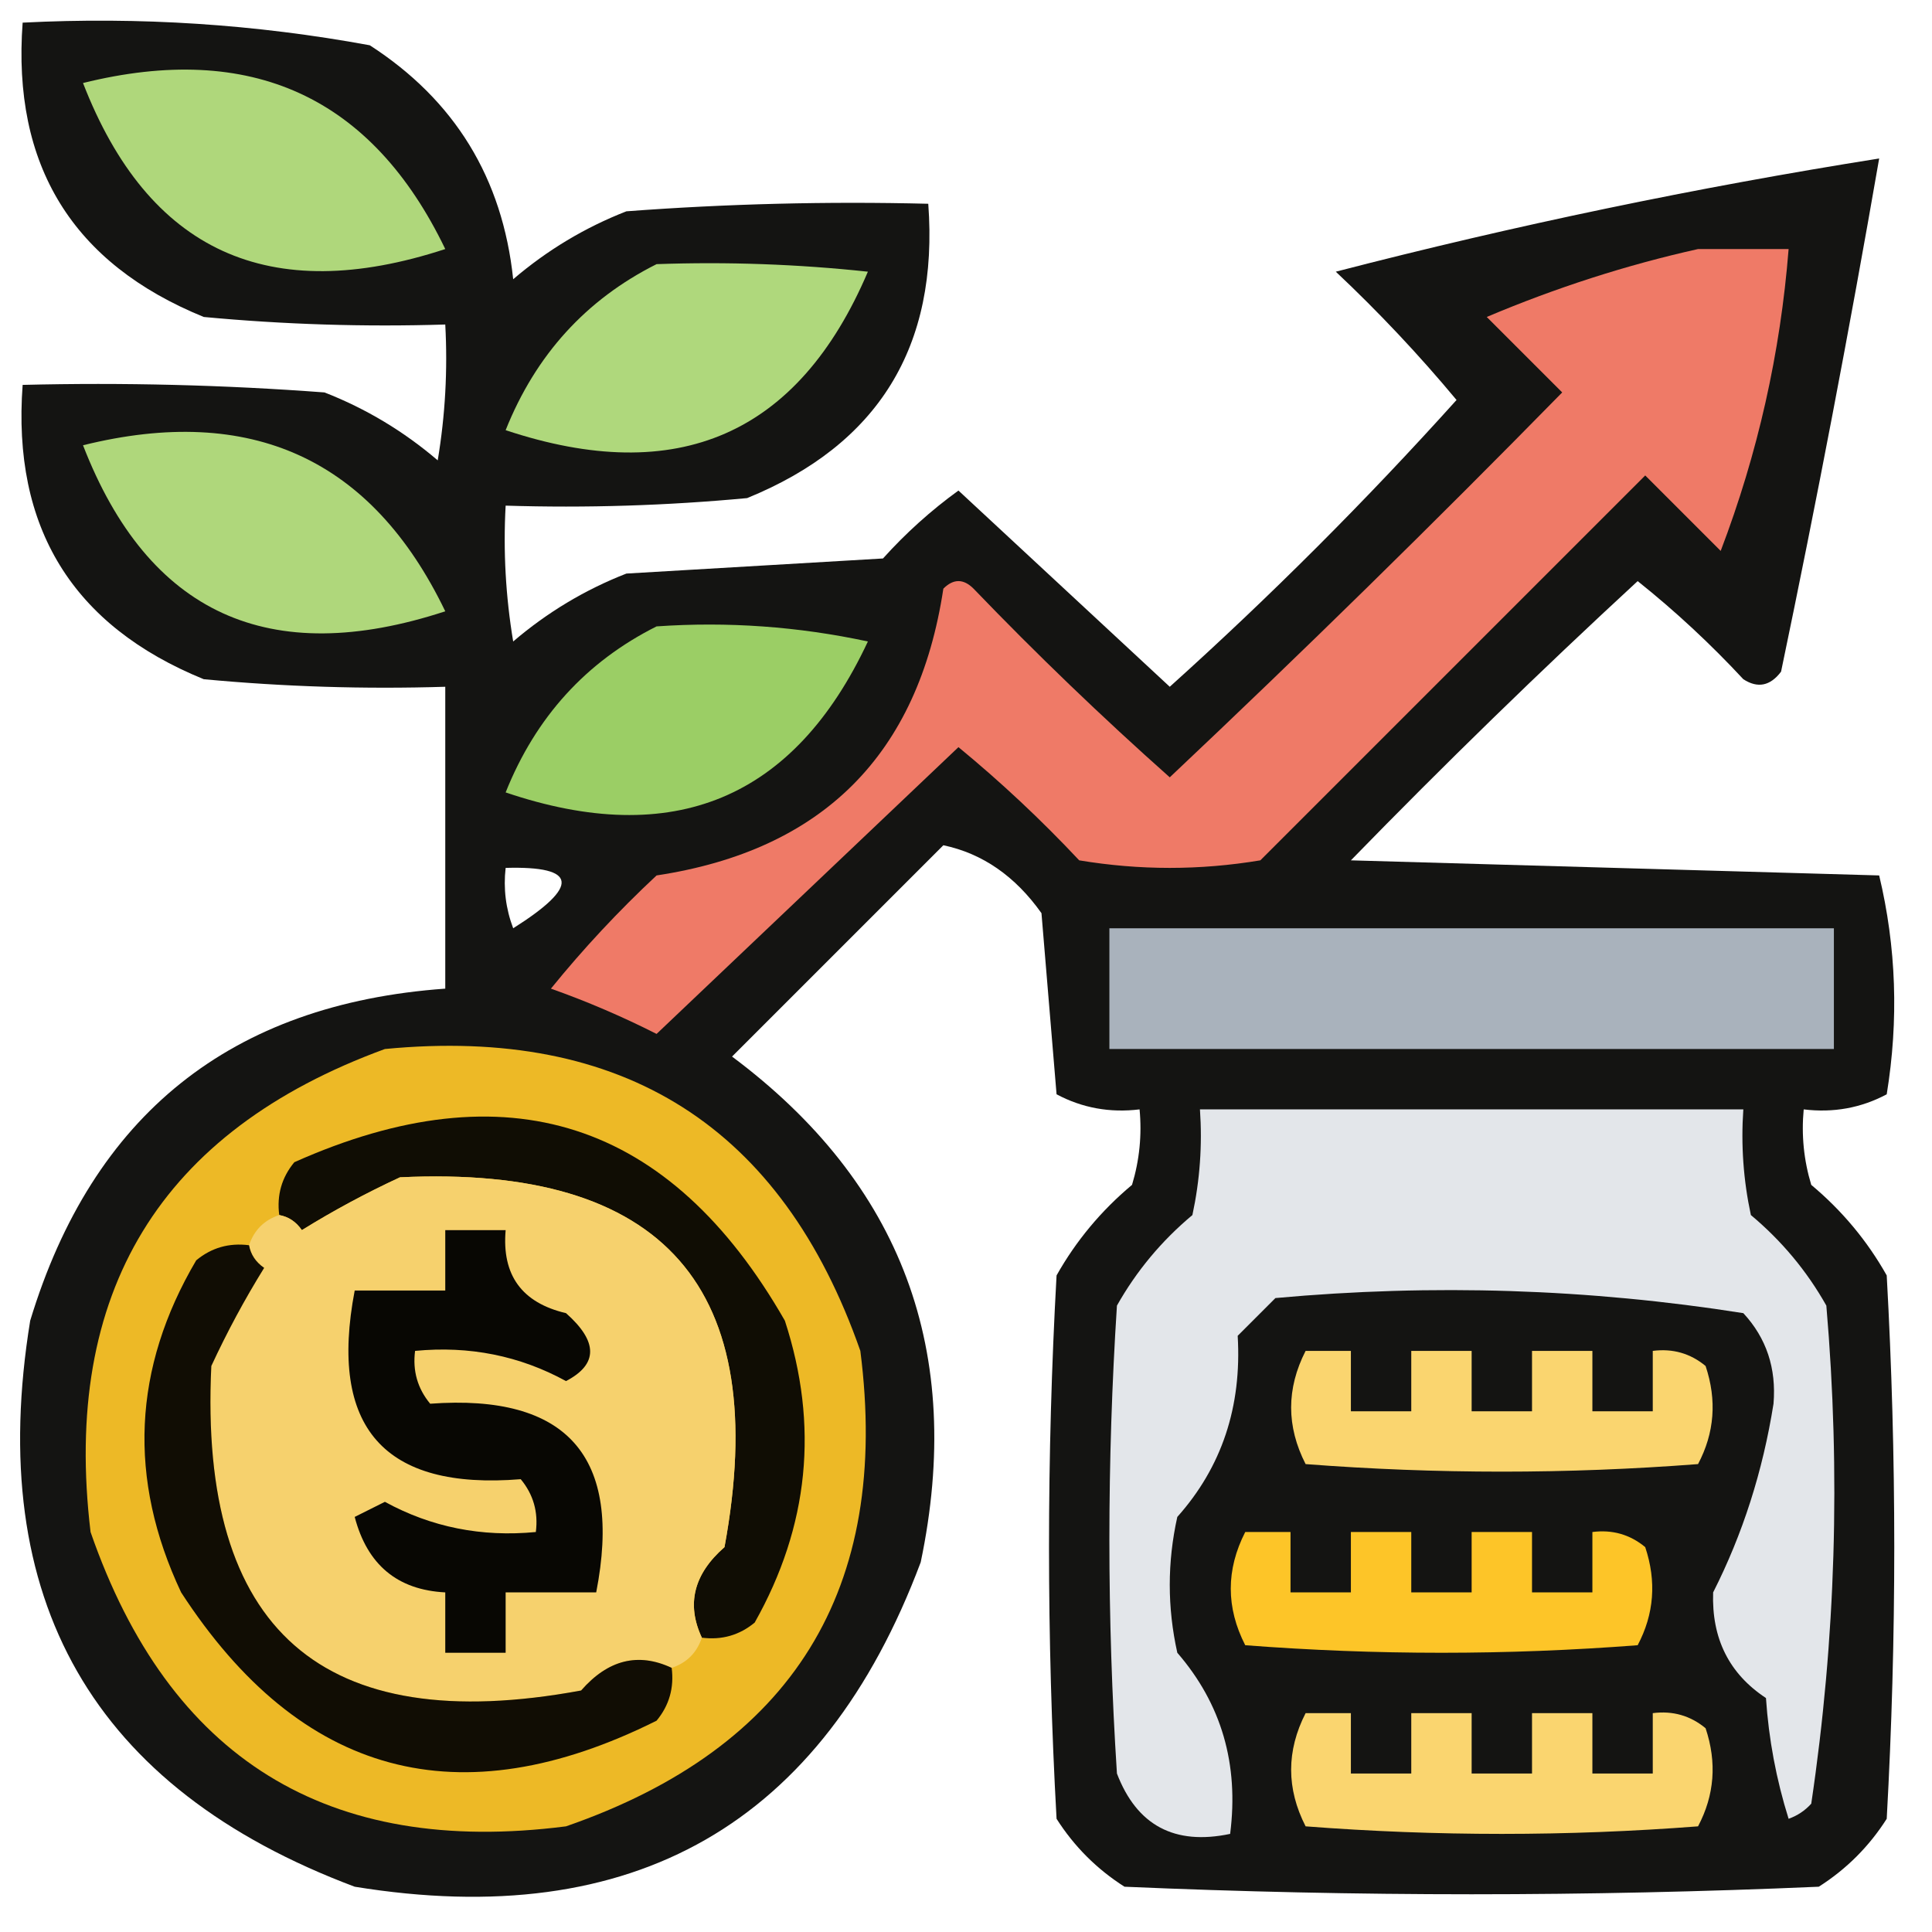 <?xml version="1.0" encoding="UTF-8"?>
<!DOCTYPE svg PUBLIC "-//W3C//DTD SVG 1.1//EN" "http://www.w3.org/Graphics/SVG/1.1/DTD/svg11.dtd">
<svg xmlns="http://www.w3.org/2000/svg" version="1.1" width="128px" height="128px" style="shape-rendering:geometricPrecision; text-rendering:geometricPrecision; image-rendering:optimizeQuality; fill-rule:evenodd; clip-rule:evenodd" xmlns:xlink="http://www.w3.org/1999/xlink">
<g><path style="opacity:0.929" fill="#030301" d="M 1.5,1.5 C 9.253,1.104 16.92,1.604 24.5,3C 30.129,6.635 33.295,11.801 34,18.5C 36.258,16.57 38.758,15.07 41.5,14C 48.158,13.5 54.825,13.334 61.5,13.5C 62.2,22.954 58.2,29.454 49.5,33C 44.177,33.499 38.844,33.666 33.5,33.5C 33.335,36.518 33.502,39.518 34,42.5C 36.258,40.57 38.758,39.07 41.5,38C 47.167,37.667 52.833,37.333 58.5,37C 60.017,35.315 61.684,33.815 63.5,32.5C 68.167,36.833 72.833,41.167 77.5,45.5C 84.167,39.5 90.5,33.167 96.5,26.5C 94.016,23.516 91.35,20.682 88.5,18C 100.37,14.926 112.37,12.426 124.5,10.5C 122.529,21.858 120.362,33.191 118,44.5C 117.282,45.451 116.449,45.617 115.5,45C 113.317,42.65 110.984,40.483 108.5,38.5C 102.014,44.485 95.681,50.652 89.5,57C 101.167,57.333 112.833,57.667 124.5,58C 125.635,62.748 125.802,67.581 125,72.5C 123.301,73.406 121.467,73.739 119.5,73.5C 119.34,75.199 119.506,76.866 120,78.5C 122.043,80.208 123.71,82.208 125,84.5C 125.667,96.5 125.667,108.5 125,120.5C 123.833,122.333 122.333,123.833 120.5,125C 105.167,125.667 89.833,125.667 74.5,125C 72.667,123.833 71.167,122.333 70,120.5C 69.333,108.5 69.333,96.5 70,84.5C 71.29,82.208 72.957,80.208 75,78.5C 75.493,76.866 75.66,75.199 75.5,73.5C 73.533,73.739 71.7,73.406 70,72.5C 69.667,68.5 69.333,64.5 69,60.5C 67.26,58.047 65.093,56.547 62.5,56C 57.833,60.667 53.167,65.333 48.5,70C 59.749,78.403 63.916,89.57 61,103.5C 54.491,120.844 41.991,128.011 23.5,125C 6.156,118.491 -1.011,105.991 2,87.5C 6.139,73.851 15.305,66.518 29.5,65.5C 29.5,58.833 29.5,52.167 29.5,45.5C 24.156,45.666 18.823,45.499 13.5,45C 4.8,41.454 0.8,34.954 1.5,25.5C 8.175,25.334 14.842,25.5 21.5,26C 24.242,27.07 26.742,28.57 29,30.5C 29.498,27.518 29.665,24.518 29.5,21.5C 24.156,21.666 18.823,21.499 13.5,21C 4.8,17.454 0.8,10.954 1.5,1.5 Z M 33.5,57.5 C 38.272,57.367 38.438,58.7 34,61.5C 33.51,60.207 33.343,58.873 33.5,57.5 Z"/></g>
<g><path style="opacity:1" fill="#afd77b" d="M 5.5,5.5 C 16.639,2.741 24.639,6.407 29.5,16.5C 17.825,20.324 9.825,16.657 5.5,5.5 Z"/></g>
<g><path style="opacity:1" fill="#ef7a67" d="M 112.5,16.5 C 114.5,16.5 116.5,16.5 118.5,16.5C 117.956,23.388 116.456,30.055 114,36.5C 112.333,34.833 110.667,33.167 109,31.5C 100.5,40 92,48.5 83.5,57C 79.5,57.667 75.5,57.667 71.5,57C 68.984,54.317 66.317,51.817 63.5,49.5C 56.833,55.833 50.167,62.167 43.5,68.5C 41.227,67.349 38.894,66.349 36.5,65.5C 38.65,62.849 40.983,60.349 43.5,58C 54.5,56.333 60.833,50 62.5,39C 63.167,38.333 63.833,38.333 64.5,39C 68.682,43.349 73.015,47.515 77.5,51.5C 86.319,43.181 94.986,34.681 103.5,26C 101.833,24.333 100.167,22.667 98.5,21C 103.1,19.055 107.766,17.555 112.5,16.5 Z"/></g>
<g><path style="opacity:1" fill="#afd87c" d="M 43.5,17.5 C 48.178,17.334 52.845,17.501 57.5,18C 52.901,28.793 44.901,32.292 33.5,28.5C 35.493,23.511 38.827,19.845 43.5,17.5 Z"/></g>
<g><path style="opacity:1" fill="#afd77b" d="M 5.5,29.5 C 16.639,26.741 24.639,30.407 29.5,40.5C 17.825,44.324 9.825,40.657 5.5,29.5 Z"/></g>
<g><path style="opacity:1" fill="#9bce65" d="M 43.5,41.5 C 48.214,41.173 52.88,41.507 57.5,42.5C 52.619,52.933 44.619,56.266 33.5,52.5C 35.493,47.511 38.827,43.844 43.5,41.5 Z"/></g>
<g><path style="opacity:1" fill="#a9b2bc" d="M 73.5,61.5 C 89.5,61.5 105.5,61.5 121.5,61.5C 121.5,64.167 121.5,66.833 121.5,69.5C 105.5,69.5 89.5,69.5 73.5,69.5C 73.5,66.833 73.5,64.167 73.5,61.5 Z"/></g>
<g><path style="opacity:1" fill="#edb926" d="M 25.5,69.5 C 41.301,67.977 51.801,74.643 57,89.5C 59.022,105.292 52.522,115.792 37.5,121C 21.708,123.022 11.208,116.522 6,101.5C 4.101,85.62 10.601,74.954 25.5,69.5 Z"/></g>
<g><path style="opacity:1" fill="#100d04" d="M 46.5,108.5 C 45.46,106.281 45.96,104.281 48,102.5C 51.169,85.333 44.003,77.166 26.5,78C 24.254,79.04 22.087,80.206 20,81.5C 19.617,80.944 19.117,80.611 18.5,80.5C 18.33,79.178 18.663,78.011 19.5,77C 33.561,70.72 44.394,74.22 52,87.5C 54.265,94.446 53.599,101.113 50,107.5C 48.989,108.337 47.822,108.67 46.5,108.5 Z"/></g>
<g><path style="opacity:1" fill="#e3e6ea" d="M 79.5,73.5 C 91.5,73.5 103.5,73.5 115.5,73.5C 115.337,75.857 115.503,78.19 116,80.5C 118.043,82.208 119.71,84.208 121,86.5C 121.954,97.598 121.62,108.598 120,119.5C 119.586,119.957 119.086,120.291 118.5,120.5C 117.682,117.893 117.182,115.226 117,112.5C 114.56,110.891 113.393,108.557 113.5,105.5C 115.456,101.643 116.79,97.477 117.5,93C 117.695,90.648 117.028,88.648 115.5,87C 105.266,85.383 94.933,85.049 84.5,86C 83.667,86.833 82.833,87.667 82,88.5C 82.279,93.199 80.945,97.199 78,100.5C 77.333,103.5 77.333,106.5 78,109.5C 80.924,112.878 82.091,116.878 81.5,121.5C 77.818,122.275 75.318,120.941 74,117.5C 73.333,107.167 73.333,96.833 74,86.5C 75.29,84.208 76.957,82.208 79,80.5C 79.497,78.19 79.663,75.857 79.5,73.5 Z"/></g>
<g><path style="opacity:1" fill="#f6d16d" d="M 46.5,108.5 C 46.167,109.5 45.5,110.167 44.5,110.5C 42.281,109.46 40.281,109.96 38.5,112C 21.333,115.169 13.166,108.003 14,90.5C 15.04,88.254 16.206,86.087 17.5,84C 16.944,83.617 16.611,83.117 16.5,82.5C 16.833,81.5 17.5,80.833 18.5,80.5C 19.117,80.611 19.617,80.944 20,81.5C 22.087,80.206 24.254,79.04 26.5,78C 44.003,77.166 51.169,85.333 48,102.5C 45.96,104.281 45.46,106.281 46.5,108.5 Z"/></g>
<g><path style="opacity:1" fill="#080703" d="M 29.5,81.5 C 30.833,81.5 32.167,81.5 33.5,81.5C 33.241,84.48 34.574,86.313 37.5,87C 39.631,88.888 39.631,90.388 37.5,91.5C 34.429,89.82 31.096,89.153 27.5,89.5C 27.33,90.822 27.663,91.989 28.5,93C 37.591,92.335 41.258,96.502 39.5,105.5C 37.5,105.5 35.5,105.5 33.5,105.5C 33.5,106.833 33.5,108.167 33.5,109.5C 32.167,109.5 30.833,109.5 29.5,109.5C 29.5,108.167 29.5,106.833 29.5,105.5C 26.331,105.338 24.331,103.672 23.5,100.5C 24.167,100.167 24.833,99.833 25.5,99.5C 28.571,101.18 31.904,101.847 35.5,101.5C 35.67,100.178 35.337,99.011 34.5,98C 25.434,98.737 21.768,94.571 23.5,85.5C 25.5,85.5 27.5,85.5 29.5,85.5C 29.5,84.167 29.5,82.833 29.5,81.5 Z"/></g>
<g><path style="opacity:1" fill="#110d04" d="M 16.5,82.5 C 16.611,83.117 16.944,83.617 17.5,84C 16.206,86.087 15.04,88.254 14,90.5C 13.166,108.003 21.333,115.169 38.5,112C 40.281,109.96 42.281,109.46 44.5,110.5C 44.67,111.822 44.337,112.989 43.5,114C 30.423,120.528 19.923,117.694 12,105.5C 8.456,97.979 8.79,90.646 13,83.5C 14.011,82.663 15.178,82.33 16.5,82.5 Z"/></g>
<g><path style="opacity:1" fill="#fad56f" d="M 86.5,89.5 C 87.5,89.5 88.5,89.5 89.5,89.5C 89.5,90.833 89.5,92.167 89.5,93.5C 90.833,93.5 92.167,93.5 93.5,93.5C 93.5,92.167 93.5,90.833 93.5,89.5C 94.833,89.5 96.167,89.5 97.5,89.5C 97.5,90.833 97.5,92.167 97.5,93.5C 98.833,93.5 100.167,93.5 101.5,93.5C 101.5,92.167 101.5,90.833 101.5,89.5C 102.833,89.5 104.167,89.5 105.5,89.5C 105.5,90.833 105.5,92.167 105.5,93.5C 106.833,93.5 108.167,93.5 109.5,93.5C 109.5,92.167 109.5,90.833 109.5,89.5C 110.822,89.33 111.989,89.663 113,90.5C 113.758,92.769 113.591,94.936 112.5,97C 103.833,97.667 95.167,97.667 86.5,97C 85.222,94.502 85.222,92.002 86.5,89.5 Z"/></g>
<g><path style="opacity:1" fill="#fdc528" d="M 82.5,101.5 C 83.5,101.5 84.5,101.5 85.5,101.5C 85.5,102.833 85.5,104.167 85.5,105.5C 86.833,105.5 88.167,105.5 89.5,105.5C 89.5,104.167 89.5,102.833 89.5,101.5C 90.833,101.5 92.167,101.5 93.5,101.5C 93.5,102.833 93.5,104.167 93.5,105.5C 94.833,105.5 96.167,105.5 97.5,105.5C 97.5,104.167 97.5,102.833 97.5,101.5C 98.833,101.5 100.167,101.5 101.5,101.5C 101.5,102.833 101.5,104.167 101.5,105.5C 102.833,105.5 104.167,105.5 105.5,105.5C 105.5,104.167 105.5,102.833 105.5,101.5C 106.822,101.33 107.989,101.663 109,102.5C 109.758,104.769 109.591,106.936 108.5,109C 99.833,109.667 91.167,109.667 82.5,109C 81.222,106.502 81.222,104.002 82.5,101.5 Z"/></g>
<g><path style="opacity:1" fill="#fad56f" d="M 86.5,113.5 C 87.5,113.5 88.5,113.5 89.5,113.5C 89.5,114.833 89.5,116.167 89.5,117.5C 90.833,117.5 92.167,117.5 93.5,117.5C 93.5,116.167 93.5,114.833 93.5,113.5C 94.833,113.5 96.167,113.5 97.5,113.5C 97.5,114.833 97.5,116.167 97.5,117.5C 98.833,117.5 100.167,117.5 101.5,117.5C 101.5,116.167 101.5,114.833 101.5,113.5C 102.833,113.5 104.167,113.5 105.5,113.5C 105.5,114.833 105.5,116.167 105.5,117.5C 106.833,117.5 108.167,117.5 109.5,117.5C 109.5,116.167 109.5,114.833 109.5,113.5C 110.822,113.33 111.989,113.663 113,114.5C 113.758,116.769 113.591,118.936 112.5,121C 103.833,121.667 95.167,121.667 86.5,121C 85.222,118.502 85.222,116.002 86.5,113.5 Z"/></g>
</svg>
